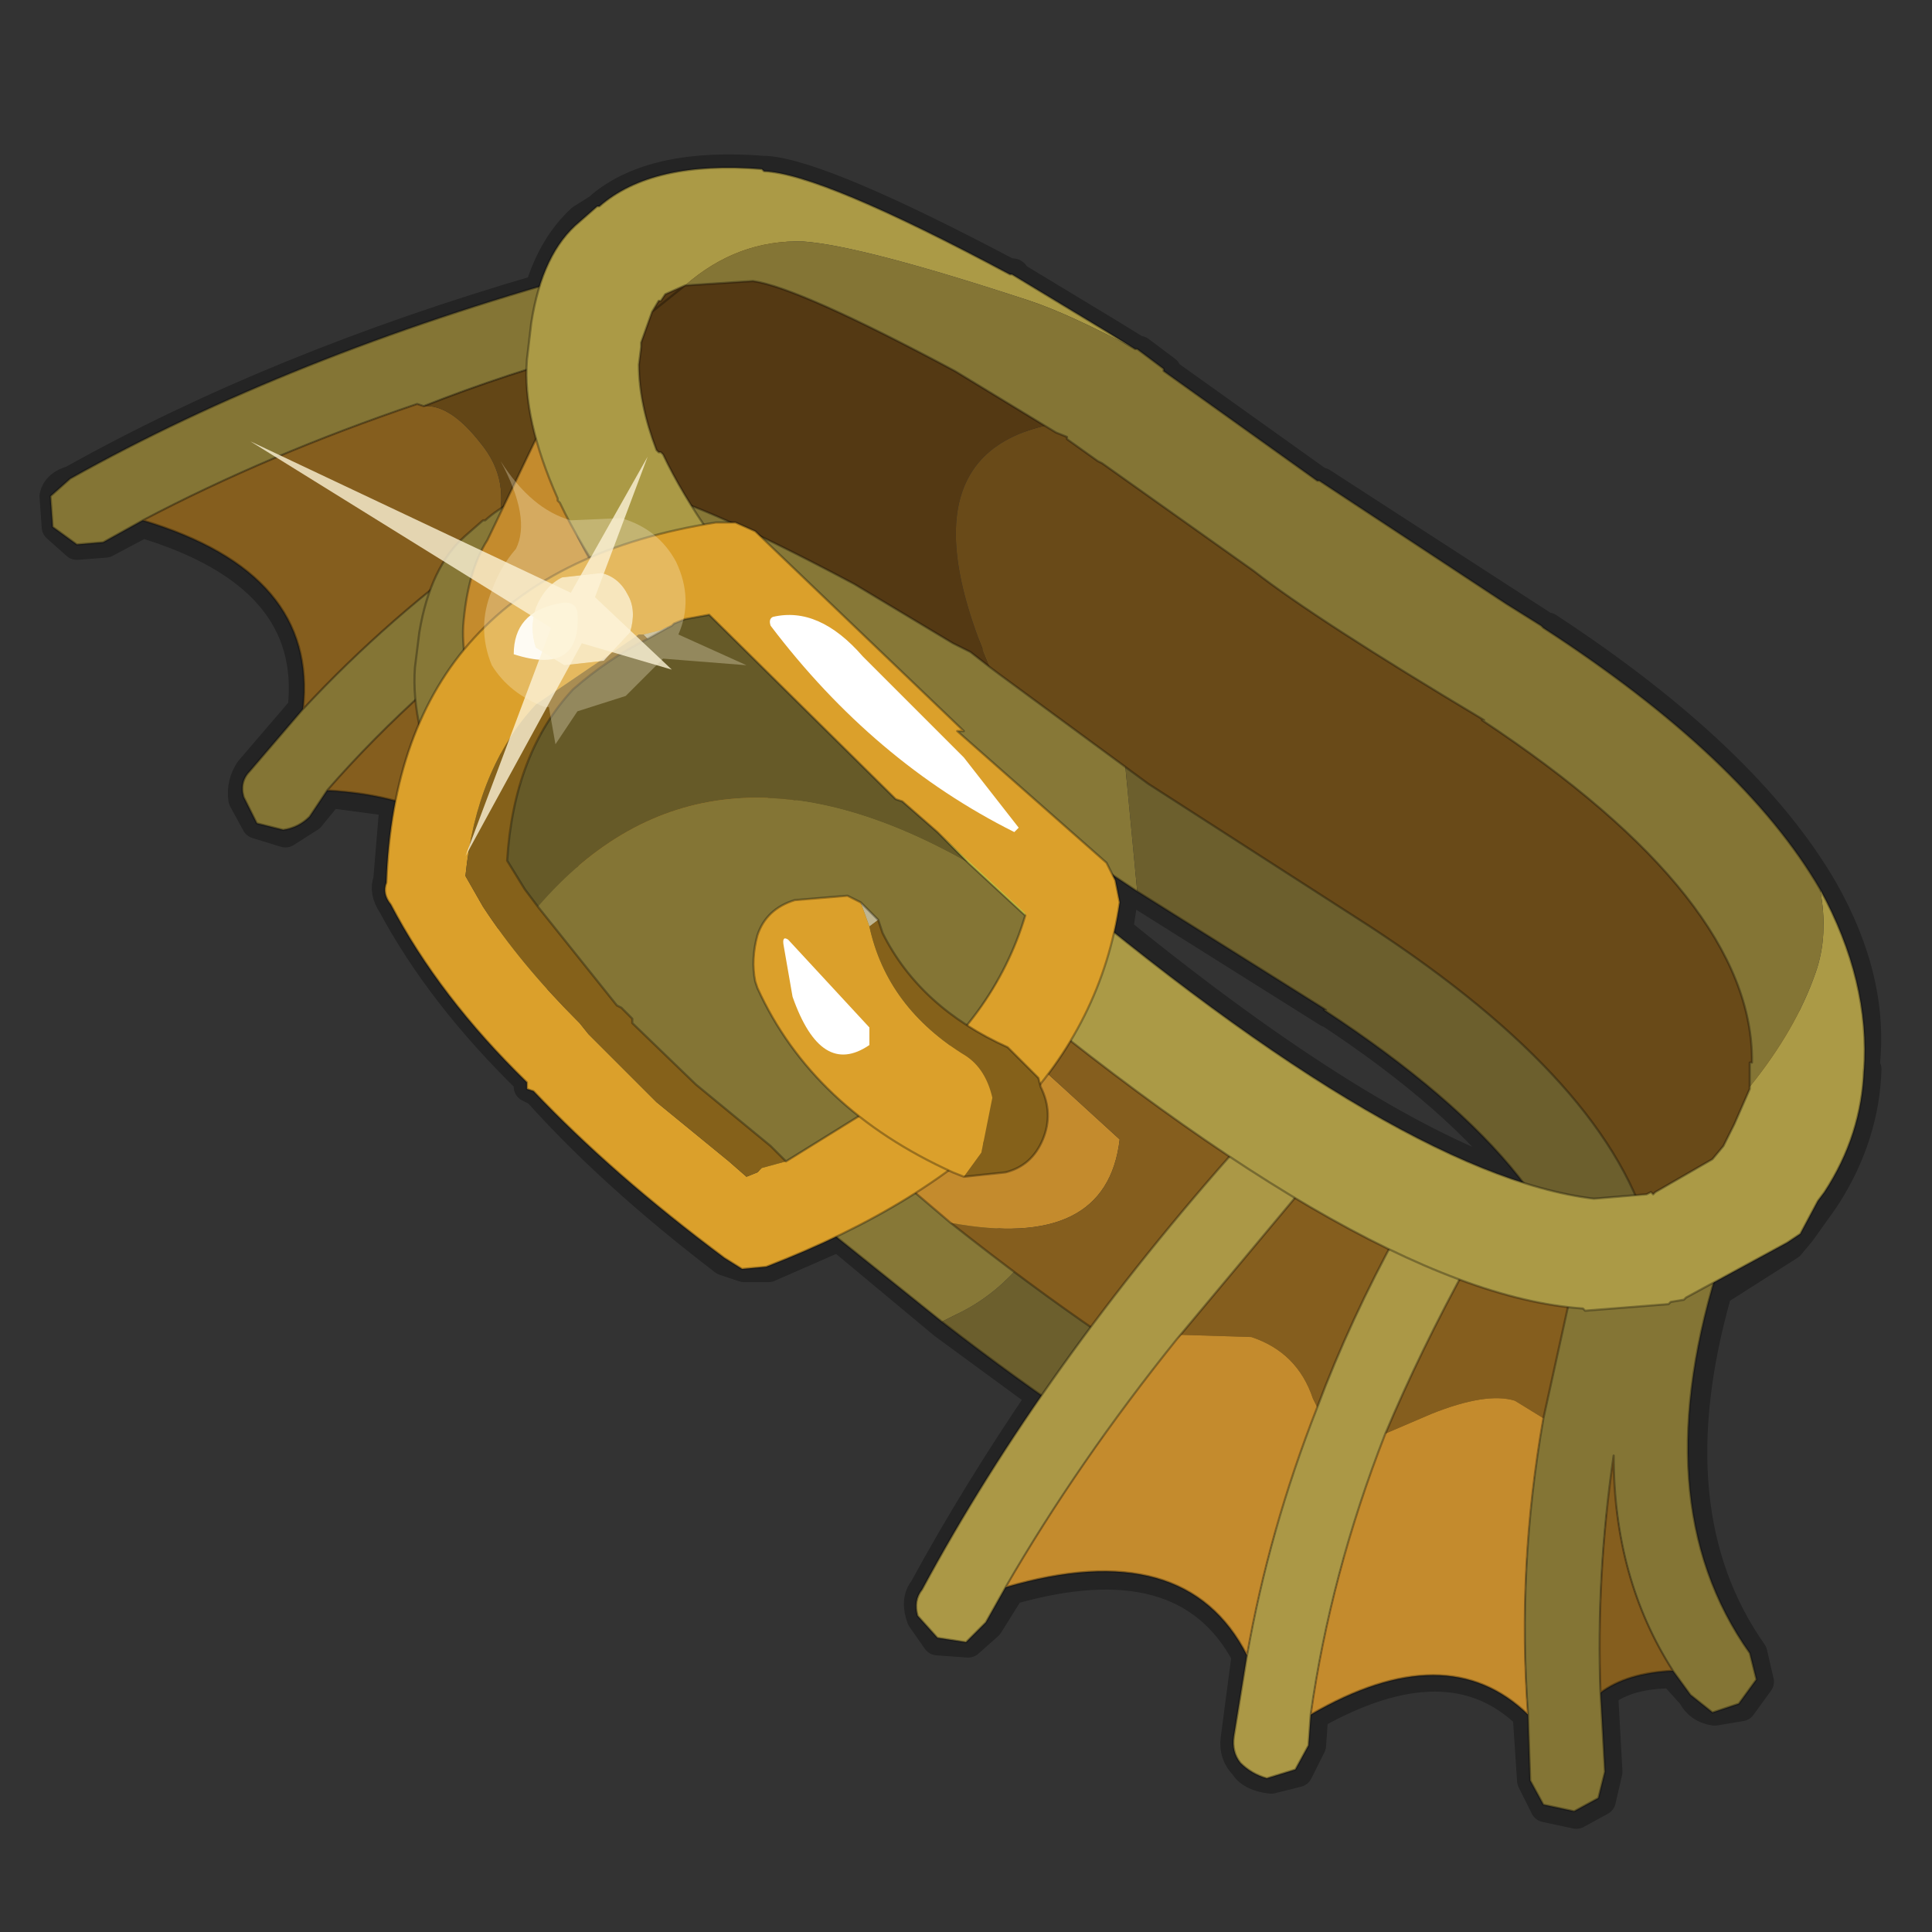 <?xml version="1.0" encoding="UTF-8" standalone="no"?>
<svg xmlns:xlink="http://www.w3.org/1999/xlink" height="440.0px" width="440.0px" xmlns="http://www.w3.org/2000/svg">
  <rect width="100%" height="100%" fill="#333333" stroke="none"/>
  <g transform="matrix(10.0, 0.0, 0.0, 10.0, 0.0, 0.0)">
    <use height="44.0" transform="matrix(1.0, 0.0, 0.0, 1.0, 0.0, 0.0)" width="44.0" xlink:href="#shape0"/>
  </g>
  <defs>
    <g id="shape0" transform="matrix(1.0, 0.0, 0.0, 1.0, 0.0, 0.0)">
      <path d="M44.0 44.0 L0.0 44.0 0.0 0.0 44.0 0.0 44.0 44.0" fill="#43adca" fill-opacity="0.0" fill-rule="evenodd" stroke="none"/>
      <path d="M15.0 12.2 L16.1 11.95 15.8 11.55 15.1 10.4 15.05 10.4 15.05 10.35 15.05 10.25 Q14.6 9.2 14.6 8.4 L14.65 7.9 14.7 7.8 Q14.75 7.4 14.95 7.15 L15.05 6.9 15.1 6.9 15.2 6.75 15.65 6.5 17.2 6.4 17.2 6.45 Q18.25 6.6 21.85 8.5 L21.8 8.5 23.9 9.75 24.1 9.8 24.35 9.95 24.4 9.95 25.05 10.55 25.15 10.6 28.55 13.05 33.85 16.4 33.8 16.4 Q40.05 20.55 39.95 24.25 L39.95 24.3 39.9 24.8 39.85 24.85 39.55 25.6 39.25 26.1 39.05 26.45 37.75 27.15 37.65 27.15 37.5 27.2 37.3 27.25 36.3 27.3 34.7 26.95 Q31.05 25.75 25.45 21.2 L24.45 23.7 28.05 26.35 29.55 27.3 31.7 28.5 33.25 29.2 35.75 29.85 36.1 29.85 36.15 29.85 38.05 29.7 38.1 29.7 38.4 29.65 38.45 29.6 39.1 29.4 40.75 28.35 41.0 28.05 41.5 27.35 41.6 27.2 Q42.45 25.85 42.5 24.35 L42.45 24.35 Q42.7 22.35 41.5 20.25 39.75 17.25 35.25 14.3 L35.2 14.3 34.35 13.75 30.1 11.0 30.05 11.0 26.55 8.5 26.55 8.45 25.95 8.0 25.9 8.0 25.25 7.6 23.1 6.3 Q23.1 6.2 23.0 6.25 18.75 4.0 17.45 3.9 L17.4 3.9 Q14.9 3.7 13.7 4.7 L13.65 4.75 13.25 5.0 Q12.6 5.6 12.3 6.6 L12.1 7.35 12.05 8.25 12.05 8.45 Q12.0 9.2 12.3 10.05 L12.75 11.35 12.75 11.4 12.8 11.5 12.95 11.8 M37.3 27.25 Q35.95 24.2 31.25 21.1 L26.2 17.85 25.75 17.5 22.85 15.4 22.6 15.2 22.15 14.9 21.75 14.7 19.5 13.35 17.45 12.3 22.0 16.65 21.85 16.65 25.25 19.6 25.45 20.0 25.95 20.35 30.25 23.05 30.2 23.0 Q33.25 25.0 34.7 26.95 M36.8 33.2 L36.6 34.6 Q36.4 36.6 36.5 38.55 37.05 38.1 38.1 38.1 37.1 36.45 36.85 34.4 L36.8 33.2 M28.05 26.35 L24.9 30.25 23.75 31.8 Q22.25 34.0 21.05 36.2 20.85 36.45 21.0 36.85 L21.35 37.35 22.05 37.4 22.5 37.0 23.0 36.2 Q23.95 34.45 25.2 32.8 L26.35 31.2 26.85 30.5 29.55 27.3 M31.7 28.5 Q30.7 30.3 30.05 32.1 L29.7 33.0 29.1 34.9 28.4 37.7 28.15 39.6 Q28.1 39.95 28.35 40.2 28.5 40.45 28.95 40.5 L29.55 40.35 29.85 39.75 29.9 39.05 Q30.15 37.3 30.7 35.45 30.9 34.55 31.25 33.6 L31.6 32.65 33.25 29.2 M35.75 29.85 L35.2 32.3 35.0 33.7 34.85 35.55 Q34.7 37.35 34.8 39.05 L34.9 40.55 35.2 41.15 35.9 41.3 36.45 41.0 36.6 40.35 36.5 38.55 M29.9 39.05 Q33.0 37.3 34.8 39.05 M38.1 38.1 L38.55 38.6 Q38.7 38.9 39.05 38.95 L39.65 38.85 40.05 38.3 39.9 37.65 Q37.65 34.45 39.1 29.4 M16.1 11.95 L16.35 11.9 16.45 11.85 15.8 11.55 M16.45 11.85 L16.8 11.85 17.25 12.1 17.45 12.3 M14.95 7.15 L15.65 6.5 M10.2 12.8 L9.85 13.45 9.6 14.4 9.5 15.2 9.5 16.0 9.6 16.5 Q10.0 15.5 10.65 14.75 L10.65 14.25 Q10.65 13.65 10.8 13.2 M12.3 6.6 Q6.3 8.35 1.65 10.95 1.3 11.05 1.25 11.3 L1.3 12.0 1.75 12.4 2.4 12.35 3.25 11.9 Q4.75 11.1 6.55 10.4 L9.55 9.25 9.7 9.25 12.05 8.45 M11.05 12.55 L11.2 12.25 11.55 11.55 11.5 11.6 11.1 11.9 11.05 11.9 10.65 12.2 M11.55 11.55 L12.3 10.05 M12.6 16.3 L12.4 16.75 11.9 17.95 11.6 19.55 12.05 20.3 12.35 20.65 14.05 22.9 14.15 22.95 14.4 23.15 14.45 23.2 15.95 24.7 17.6 26.1 17.95 26.4 19.2 25.75 19.7 25.5 Q18.1 24.3 17.35 22.55 L17.3 22.35 Q17.1 21.85 17.35 21.35 17.5 20.7 18.15 20.45 18.75 20.25 19.35 20.45 L19.65 20.6 20.0 20.95 20.15 21.25 Q20.8 22.5 22.1 23.3 L22.3 23.05 22.75 22.35 23.4 20.8 21.4 18.95 20.6 18.25 20.5 18.2 16.25 14.0 15.65 14.1 M9.85 13.45 L6.9 16.15 5.7 17.55 Q5.5 17.85 5.55 18.2 L5.85 18.75 6.5 18.95 7.05 18.6 7.5 18.05 9.5 16.0 M7.5 18.05 L9.0 18.25 9.6 16.5 M23.75 31.8 L21.5 30.15 19.1 28.15 17.5 28.85 16.95 28.85 16.5 28.7 Q13.95 26.75 12.25 24.85 L12.05 24.75 12.05 24.6 Q10.05 22.65 8.95 20.6 8.75 20.3 8.85 20.05 L9.0 18.25 M10.65 14.75 L11.15 14.3 M25.45 20.0 L25.45 20.05 25.55 20.55 25.45 21.2 M22.1 23.3 L23.05 23.85 23.7 24.55 23.75 24.7 23.9 24.45 24.45 23.7 M23.75 24.7 L23.75 24.75 23.8 25.95 22.95 26.75 Q22.45 26.95 22.05 26.75 L21.7 26.7 20.95 27.2 21.7 27.85 23.2 29.0 24.9 30.25 M20.95 27.2 L19.1 28.15 M3.25 11.9 Q7.25 13.1 6.9 16.15 M21.7 26.7 L19.7 25.5 M23.0 36.2 Q27.0 35.05 28.4 37.7" fill="none" stroke="#000000" stroke-linecap="round" stroke-linejoin="round" stroke-opacity="0.302" stroke-width="0.7"/>
      <path d="M39.85 27.55 L38.95 28.2 39.7 27.5 39.85 27.55" fill="#ac9c46" fill-rule="evenodd" stroke="none"/>
      <path d="M39.85 27.55 L40.35 26.85" fill="none" stroke="#000000" stroke-linecap="round" stroke-linejoin="round" stroke-opacity="0.302" stroke-width="0.05"/>
      <path d="M13.8 7.85 L13.6 7.95 Q11.55 8.5 9.65 9.25 L9.5 9.2 Q6.1 10.35 3.25 11.85 L2.35 12.35 1.75 12.4 1.2 12.0 1.15 11.3 1.6 10.9 Q6.6 8.1 13.25 6.25 13.5 6.15 13.8 6.4 L14.2 6.9 14.15 7.5 13.8 7.85 M11.45 12.2 Q13.15 10.95 15.1 9.9 L15.2 9.9 15.85 9.8 16.3 10.25 Q16.5 10.55 16.35 10.9 L16.1 11.35 15.95 11.35 12.35 13.6 Q9.55 15.6 7.45 18.0 L7.05 18.6 Q6.8 18.85 6.45 18.9 L5.85 18.75 5.55 18.15 Q5.45 17.8 5.7 17.55 L6.9 16.15 Q8.85 14.05 11.3 12.3 11.35 12.2 11.45 12.2 M15.55 15.3 L17.7 13.1 17.9 13.0 Q18.1 12.75 18.45 12.75 18.85 12.75 19.1 13.05 L19.3 13.65 19.85 13.1 Q20.15 12.8 20.5 12.9 20.8 12.85 21.1 13.2 L21.2 13.8 Q21.25 14.1 20.9 14.4 16.45 18.1 16.55 22.25 L16.35 22.85 Q16.15 23.15 15.75 23.15 L15.15 22.9 Q14.9 22.7 14.9 22.35 L14.9 21.75 Q14.9 19.15 16.4 16.85 14.55 18.95 13.2 21.2 L12.35 22.75 11.9 23.15 11.25 23.1 10.8 22.65 Q10.65 22.3 10.85 22.05 L11.55 20.75 Q13.2 17.85 15.55 15.3" fill="#847535" fill-rule="evenodd" stroke="none"/>
      <path d="M3.25 11.85 Q6.1 10.35 9.5 9.2 L9.65 9.25 Q10.25 9.2 10.95 10.1 11.65 10.95 11.3 12.05 L11.45 12.2 Q11.35 12.2 11.3 12.3 8.85 14.05 6.9 16.15 7.25 13.05 3.25 11.85 M12.35 13.6 L13.45 13.75 Q14.8 14.05 15.2 14.55 L15.55 15.3 Q13.2 17.85 11.55 20.75 11.0 18.2 7.45 18.0 9.55 15.6 12.35 13.6 M13.2 21.2 Q14.55 18.95 16.4 16.85 14.9 19.15 14.9 21.75 14.0 21.15 13.2 21.2" fill="#855e1e" fill-rule="evenodd" stroke="none"/>
      <path d="M9.65 9.25 Q11.55 8.5 13.6 7.95 L13.8 7.85 15.1 9.9 Q13.15 10.95 11.45 12.2 L11.3 12.05 Q11.65 10.95 10.95 10.1 10.25 9.2 9.65 9.25 M15.55 15.3 L15.2 14.55 Q14.8 14.05 13.45 13.75 L12.35 13.6 15.95 11.35 16.1 11.35 17.7 13.1 15.55 15.3" fill="#634616" fill-rule="evenodd" stroke="none"/>
      <path d="M9.65 9.25 Q11.55 8.5 13.6 7.95 L13.8 7.85 14.15 7.5 14.2 6.9 13.8 6.4 Q13.5 6.15 13.25 6.25 6.6 8.1 1.6 10.9 L1.15 11.3 1.2 12.0 1.75 12.4 2.35 12.35 3.25 11.85 Q6.1 10.35 9.5 9.2 L9.65 9.25 M11.45 12.2 Q13.15 10.95 15.1 9.9 L13.8 7.85 M16.1 11.35 L16.35 10.9 Q16.5 10.55 16.3 10.25 L15.85 9.8 15.2 9.9 15.1 9.9 M15.55 15.3 L17.7 13.1 16.1 11.35 15.95 11.35 12.35 13.6 Q9.55 15.6 7.45 18.0 11.0 18.2 11.55 20.75 13.2 17.85 15.55 15.3 M11.45 12.2 Q11.35 12.2 11.3 12.3 8.85 14.05 6.9 16.15 L5.7 17.55 Q5.45 17.8 5.55 18.15 L5.85 18.75 6.45 18.9 Q6.8 18.85 7.05 18.6 L7.45 18.0 M14.9 21.75 L14.9 22.35 Q14.9 22.7 15.15 22.9 L15.75 23.15 Q16.15 23.15 16.35 22.85 L16.55 22.25 Q16.45 18.1 20.9 14.4 21.25 14.1 21.2 13.8 L21.1 13.2 Q20.8 12.85 20.5 12.9 20.15 12.8 19.85 13.1 L19.3 13.65 19.1 13.05 Q18.85 12.75 18.45 12.75 18.1 12.75 17.9 13.0 L17.7 13.1 M11.55 20.75 L10.85 22.05 Q10.65 22.3 10.8 22.65 L11.25 23.1 11.9 23.15 12.35 22.75 13.2 21.2 Q14.55 18.95 16.4 16.85 14.9 19.15 14.9 21.75 14.0 21.15 13.2 21.2 M3.25 11.85 Q7.25 13.05 6.9 16.15" fill="none" stroke="#000000" stroke-linecap="round" stroke-linejoin="round" stroke-opacity="0.302" stroke-width="0.05"/>
      <path d="M38.4 30.6 L38.4 30.55 38.45 30.65 38.4 30.6" fill="#ab9a46" fill-rule="evenodd" stroke="none"/>
      <path d="M25.9 20.3 L25.15 19.8 21.95 17.4 21.85 17.4 21.2 16.9 21.15 16.85 20.9 16.75 18.75 15.45 Q15.35 13.65 14.3 13.55 L14.4 13.5 Q13.15 13.4 12.5 13.8 L12.35 13.95 12.3 13.95 Q12.0 14.2 12.0 14.85 L11.95 14.85 11.85 15.35 Q11.8 16.15 12.3 17.15 L12.35 17.2 12.35 17.25 Q14.0 20.6 20.0 25.75 L23.45 28.55 Q22.8 29.4 21.95 29.85 L21.45 30.1 18.4 27.65 Q11.9 22.0 10.2 18.3 L10.2 18.2 10.15 18.2 Q9.35 16.55 9.45 15.2 L9.55 14.4 Q9.8 12.9 10.6 12.2 L11.0 11.85 11.05 11.85 Q12.15 10.85 14.5 11.1 L14.55 11.1 Q15.85 11.15 19.9 13.35 L19.95 13.35 22.0 14.6 Q22.4 14.75 22.7 15.0 L23.25 15.4 23.3 15.4 25.6 17.15 25.9 20.3" fill="#877837" fill-rule="evenodd" stroke="none"/>
      <path d="M25.9 20.3 L25.6 17.15 26.6 17.85 26.65 17.9 31.45 20.95 31.5 20.95 Q38.85 25.85 38.4 30.6 L38.45 30.65 Q38.4 32.05 37.55 33.25 L37.45 33.4 37.0 34.1 36.8 34.35 Q35.7 35.15 34.6 35.55 L34.55 35.6 34.25 35.65 34.15 35.65 32.35 35.8 32.3 35.8 Q28.35 35.45 21.45 30.1 L21.95 29.85 Q22.8 29.4 23.45 28.55 29.15 32.9 32.6 33.35 L33.65 33.25 33.85 33.25 33.9 33.2 35.2 32.55 35.35 32.2 35.7 31.75 36.0 30.45 36.0 30.4 Q36.1 26.9 30.15 23.0 L30.2 23.0 25.9 20.3" fill="#6c5f2d" fill-rule="evenodd" stroke="none"/>
      <path d="M23.45 28.55 L20.0 25.75 Q14.0 20.6 12.35 17.25 L12.35 17.2 12.3 17.15 Q11.8 16.15 11.85 15.35 L11.95 14.85 12.0 14.85 Q12.0 14.2 12.3 13.95 L12.35 13.95 12.5 13.8 Q13.15 13.4 14.4 13.5 L14.3 13.55 Q15.35 13.65 18.75 15.45 L20.9 16.75 21.15 16.85 21.2 16.9 21.85 17.4 21.95 17.4 25.15 19.8 25.9 20.3 M25.6 17.15 L23.3 15.4 23.25 15.4 22.7 15.0 Q22.4 14.75 22.0 14.6 L19.95 13.35 19.9 13.35 Q15.85 11.15 14.55 11.1 L14.5 11.1 Q12.15 10.85 11.05 11.85 L11.0 11.85 10.6 12.2 Q9.8 12.9 9.55 14.4 L9.45 15.2 Q9.35 16.55 10.15 18.2 L10.2 18.2 10.2 18.3 Q11.9 22.0 18.4 27.65 L21.45 30.1 M23.45 28.55 Q29.15 32.9 32.6 33.35 L33.65 33.25 33.85 33.25 33.9 33.2 35.2 32.55 35.35 32.2 35.7 31.75 36.0 30.45 36.0 30.4 Q36.1 26.9 30.15 23.0 L30.2 23.0 25.9 20.3 M38.4 30.6 Q38.85 25.85 31.5 20.95 L31.45 20.95 26.65 17.9 26.6 17.85 25.6 17.15 M38.45 30.65 L38.4 30.55 38.4 30.6 M38.45 30.65 Q38.4 32.05 37.55 33.25 L37.45 33.4 37.0 34.1 36.8 34.35 Q35.7 35.15 34.6 35.55 L34.55 35.6 34.25 35.65 34.15 35.65 32.35 35.8 32.3 35.8 Q28.35 35.45 21.45 30.1" fill="none" stroke="#000000" stroke-linecap="round" stroke-linejoin="round" stroke-opacity="0.302" stroke-width="0.05"/>
      <path d="M25.55 9.55 L25.7 9.65 29.2 12.2 Q30.65 13.25 34.4 15.5 41.4 20.15 41.1 24.45 41.05 25.65 40.45 26.65 L40.35 26.7 40.35 26.75 39.75 27.45 38.4 28.4 37.9 28.55 37.7 28.6 37.6 28.25 Q36.7 24.7 31.2 21.1 L26.15 17.85 22.75 15.35 22.55 15.2 Q20.05 9.4 25.55 9.55" fill="#694a18" fill-rule="evenodd" stroke="none"/>
      <path d="M21.65 27.85 L19.3 25.85 Q10.35 18.1 10.55 14.25 10.65 13.0 11.1 12.3 L12.35 9.7 12.4 9.8 Q12.5 10.8 13.1 12.1 L13.15 12.25 Q15.2 16.4 22.6 23.3 L25.5 25.95 Q25.2 28.5 21.65 27.85" fill="#c48b2d" fill-rule="evenodd" stroke="none"/>
      <path d="M38.4 28.4 L39.9 27.5 37.35 31.45 36.8 32.25 36.45 32.65 Q35.0 34.1 32.9 33.95 28.85 33.55 21.65 27.85 25.2 28.5 25.5 25.95 L22.6 23.3 Q15.2 16.4 13.15 12.25 L13.1 12.1 Q12.5 10.8 12.4 9.8 L12.35 9.7 13.3 7.8 13.15 8.5 Q13.15 9.55 13.75 11.0 L13.85 11.1 Q15.6 14.8 22.15 20.45 L25.15 22.95 Q32.1 28.4 36.05 28.7 L37.7 28.6 37.9 28.55 38.4 28.4" fill="#855e1e" fill-rule="evenodd" stroke="none"/>
      <path d="M13.3 7.8 Q13.35 7.25 13.55 6.85 L13.7 6.6 14.05 6.1 14.3 5.9 Q15.25 5.2 17.15 5.3 18.35 5.45 22.3 7.55 L24.65 8.9 25.0 9.15 25.55 9.55 Q20.05 9.4 22.55 15.2 L22.1 14.85 21.7 14.65 19.45 13.3 Q15.6 11.25 14.45 11.15 L14.1 11.1 13.85 11.1 13.75 11.0 Q13.15 9.55 13.15 8.5 L13.3 7.8" fill="#543913" fill-rule="evenodd" stroke="none"/>
      <path d="M25.55 9.55 L25.7 9.65 29.2 12.2 Q30.65 13.25 34.4 15.5 41.4 20.15 41.1 24.45 41.05 25.65 40.45 26.65 L40.35 26.7 40.35 26.75 39.75 27.45 M38.4 28.4 L39.9 27.5 37.35 31.45 36.8 32.25 36.45 32.65 Q35.0 34.1 32.9 33.95 28.85 33.55 21.65 27.85 L19.3 25.85 Q10.35 18.1 10.55 14.25 10.65 13.0 11.1 12.3 L12.35 9.7 13.3 7.8 Q13.35 7.25 13.55 6.85 L13.7 6.6 14.05 6.1 14.3 5.9 Q15.25 5.2 17.15 5.3 18.35 5.45 22.3 7.55 L24.65 8.9 25.0 9.15 25.55 9.55 M22.55 15.2 L22.75 15.35 26.15 17.85 31.2 21.1 Q36.7 24.7 37.6 28.25 L37.7 28.6 37.9 28.55 38.4 28.4 M13.3 7.8 L13.15 8.5 Q13.15 9.55 13.75 11.0 L13.85 11.1 14.1 11.1 14.45 11.15 Q15.6 11.25 19.45 13.3 L21.7 14.65 22.1 14.85 22.55 15.2 M13.85 11.1 Q15.6 14.8 22.15 20.45 L25.15 22.95 Q32.1 28.4 36.05 28.7 L37.7 28.6" fill="none" stroke="#000000" stroke-linecap="round" stroke-linejoin="round" stroke-opacity="0.302" stroke-width="0.05"/>
      <path d="M35.15 32.3 Q34.55 35.7 34.8 39.05 32.95 37.25 29.85 39.05 30.3 35.85 31.55 32.65 L32.6 32.2 Q33.85 31.7 34.5 31.9 L35.15 32.3 M30.0 32.05 Q28.9 34.85 28.4 37.7 27.0 34.95 22.9 36.15 24.55 33.3 26.8 30.5 L26.9 30.4 28.5 30.45 Q29.55 30.8 29.9 31.85 L30.0 32.05" fill="#c48b2d" fill-rule="evenodd" stroke="none"/>
      <path d="M35.8 29.35 L35.9 29.15 36.3 28.6 36.9 28.55 37.35 28.9 37.6 28.1 38.0 27.6 38.7 27.55 39.15 27.95 Q39.35 28.25 39.2 28.65 37.4 34.2 39.85 37.65 L40.0 38.25 39.6 38.8 39.0 39.0 38.5 38.6 38.1 38.05 Q36.75 35.95 36.75 33.15 36.35 35.9 36.45 38.55 L36.55 40.35 36.4 40.95 35.85 41.25 35.15 41.1 34.85 40.55 34.8 39.05 Q34.55 35.7 35.15 32.3 L35.8 29.35" fill="#847535" fill-rule="evenodd" stroke="none"/>
      <path d="M35.8 29.35 L35.15 32.3 34.5 31.9 Q33.85 31.7 32.6 32.2 L31.55 32.65 Q32.35 30.75 33.45 28.75 L33.5 28.65 35.8 29.35 M36.45 38.55 Q36.35 35.9 36.75 33.15 36.75 35.95 38.1 38.05 37.05 38.1 36.45 38.55 M31.85 28.05 Q30.75 30.05 30.0 32.05 L29.9 31.85 Q29.55 30.8 28.5 30.45 L26.9 30.4 26.8 30.5 29.6 27.15 29.65 27.0 31.85 28.05" fill="#855e1e" fill-rule="evenodd" stroke="none"/>
      <path d="M31.85 28.05 L31.95 28.0 Q32.1 27.65 32.45 27.55 L33.1 27.65 33.5 28.15 33.5 28.65 33.45 28.75 Q32.35 30.75 31.55 32.65 30.3 35.85 29.85 39.05 L29.8 39.75 29.5 40.3 28.85 40.5 Q28.5 40.4 28.25 40.15 28.05 39.9 28.1 39.55 L28.4 37.7 Q28.9 34.85 30.0 32.05 30.75 30.05 31.85 28.05 M22.9 36.15 L22.45 36.95 22.0 37.4 21.35 37.3 20.9 36.8 Q20.8 36.45 21.0 36.2 23.75 31.1 28.3 26.0 28.5 25.75 28.9 25.75 L29.5 25.95 29.8 26.55 29.65 27.0 29.6 27.15 26.8 30.5 Q24.55 33.3 22.9 36.15" fill="#ab9846" fill-rule="evenodd" stroke="none"/>
      <path d="M38.1 38.05 L38.5 38.6 39.0 39.0 39.6 38.8 40.0 38.25 39.85 37.65 Q37.4 34.2 39.2 28.65 39.35 28.25 39.15 27.95 L38.7 27.55 38.0 27.6 37.6 28.1 37.35 28.9 36.9 28.55 36.3 28.6 35.9 29.15 35.8 29.35 35.15 32.3 Q34.55 35.7 34.8 39.05 L34.85 40.55 35.15 41.1 35.85 41.25 36.4 40.95 36.55 40.35 36.45 38.55 Q36.35 35.9 36.75 33.15 36.75 35.95 38.1 38.05 37.05 38.1 36.45 38.55 M33.5 28.65 L33.5 28.15 33.1 27.65 32.45 27.55 Q32.1 27.65 31.95 28.0 L31.85 28.05 Q30.75 30.05 30.0 32.05 28.9 34.85 28.4 37.7 L28.1 39.55 Q28.05 39.9 28.25 40.15 28.5 40.4 28.85 40.5 L29.5 40.3 29.8 39.75 29.85 39.05 Q30.3 35.85 31.55 32.65 32.35 30.75 33.45 28.75 L33.5 28.65 35.8 29.35 M29.65 27.0 L29.8 26.55 29.5 25.95 28.9 25.75 Q28.5 25.75 28.3 26.0 23.75 31.1 21.0 36.2 20.8 36.45 20.9 36.8 L21.35 37.3 22.0 37.4 22.45 36.95 22.9 36.15 Q24.55 33.3 26.8 30.5 L29.6 27.15 29.65 27.0 31.85 28.05 M29.85 39.05 Q32.95 37.25 34.8 39.05 M22.9 36.15 Q27.0 34.95 28.4 37.7" fill="none" stroke="#000000" stroke-linecap="round" stroke-linejoin="round" stroke-opacity="0.302" stroke-width="0.05"/>
      <path d="M41.45 20.25 Q42.6 22.35 42.45 24.4 L42.45 24.35 Q42.4 25.85 41.55 27.15 L41.4 27.35 41.0 28.1 40.7 28.3 38.4 29.55 38.35 29.6 38.05 29.65 38.0 29.7 36.1 29.85 36.05 29.8 Q30.95 29.45 21.4 21.25 14.6 15.35 12.75 11.45 L12.7 11.4 12.7 11.35 Q11.9 9.55 12.0 8.2 L12.1 7.35 Q12.35 5.75 13.2 5.05 L13.6 4.7 13.65 4.7 Q14.85 3.65 17.35 3.85 L17.4 3.9 Q18.7 3.95 23.0 6.25 L23.05 6.25 25.2 7.55 25.85 7.95 Q24.35 7.15 23.45 6.85 19.65 5.6 18.3 5.5 16.8 5.45 15.6 6.5 L15.15 6.7 15.05 6.85 15.0 6.85 14.85 7.1 14.6 7.8 14.6 7.9 14.55 8.3 Q14.55 9.2 14.95 10.25 L15.0 10.3 15.05 10.3 15.1 10.35 Q16.75 13.85 23.05 19.3 31.7 26.75 36.3 27.3 L37.5 27.2 37.6 27.15 37.65 27.2 37.7 27.15 39.0 26.4 39.25 26.1 39.5 25.6 39.85 24.8 39.85 24.75 Q40.9 23.45 41.35 22.15 41.65 21.3 41.45 20.25 M39.85 24.8 L39.85 24.75 39.85 24.8" fill="#ab9a46" fill-rule="evenodd" stroke="none"/>
      <path d="M41.45 20.25 Q41.65 21.3 41.35 22.15 40.9 23.45 39.85 24.75 L39.85 24.2 39.9 24.2 Q39.95 20.5 33.75 16.4 L33.8 16.4 Q29.95 14.1 28.55 13.0 L25.1 10.55 25.0 10.5 24.3 10.0 24.3 9.95 24.05 9.85 21.75 8.45 Q18.2 6.55 17.15 6.4 L15.6 6.5 Q16.8 5.45 18.3 5.5 19.65 5.6 23.45 6.85 24.35 7.15 25.85 7.95 L25.9 7.95 26.5 8.4 26.5 8.45 30.0 10.95 30.05 10.95 34.3 13.75 35.1 14.25 35.15 14.3 Q39.7 17.25 41.45 20.25" fill="#847535" fill-rule="evenodd" stroke="none"/>
      <path d="M25.85 7.95 L25.2 7.55 23.05 6.25 23.0 6.25 Q18.7 3.95 17.4 3.9 L17.35 3.85 Q14.85 3.65 13.65 4.7 L13.6 4.7 13.2 5.05 Q12.35 5.75 12.1 7.35 L12.0 8.2 Q11.9 9.55 12.7 11.35 L12.7 11.4 12.75 11.45 Q14.6 15.35 21.4 21.25 30.95 29.45 36.05 29.8 L36.1 29.85 38.0 29.7 38.05 29.65 38.35 29.6 38.4 29.55 40.7 28.3 41.0 28.1 41.4 27.35 41.55 27.15 Q42.4 25.85 42.45 24.35 L42.45 24.4 Q42.6 22.35 41.45 20.25 M39.85 24.75 L39.85 24.8 39.5 25.6 39.25 26.1 39.0 26.4 37.7 27.15 37.65 27.2 37.6 27.15 37.5 27.2 36.3 27.3 Q31.7 26.75 23.05 19.3 16.75 13.85 15.1 10.35 L15.05 10.3 15.0 10.3 14.95 10.25 Q14.55 9.2 14.55 8.3 L14.6 7.9 14.6 7.8 14.85 7.1 15.0 6.85 15.05 6.85 15.15 6.7 15.6 6.5 17.15 6.4 Q18.2 6.55 21.75 8.45 L24.05 9.85 24.3 9.95 24.3 10.0 25.0 10.5 25.1 10.55 28.55 13.0 Q29.95 14.1 33.8 16.4 L33.75 16.4 Q39.95 20.5 39.9 24.2 L39.85 24.2 39.85 24.75 39.85 24.8 M25.85 7.95 L25.9 7.95 26.5 8.4 26.5 8.45 30.0 10.95 30.05 10.95 34.3 13.75 35.1 14.25 35.15 14.3 Q39.7 17.25 41.45 20.25 M14.85 7.1 L15.6 6.5" fill="none" stroke="#000000" stroke-linecap="round" stroke-linejoin="round" stroke-opacity="0.302" stroke-width="0.05"/>
      <path d="M16.55 21.85 L16.15 21.6 Q15.05 20.75 15.45 19.55 16.95 18.65 17.65 18.65 18.8 18.7 17.45 21.6 17.2 22.15 16.55 21.85" fill="#847535" fill-rule="evenodd" stroke="none"/>
      <path d="M16.55 21.85 L16.15 21.6 Q15.05 20.75 15.45 19.55 16.95 18.65 17.65 18.65" fill="none" stroke="#010101" stroke-linecap="round" stroke-linejoin="round" stroke-opacity="0.0" stroke-width="0.05"/>
      <path d="M17.65 18.65 Q18.8 18.7 17.45 21.6 17.2 22.15 16.55 21.85 Z" fill="none" stroke="#000000" stroke-linecap="round" stroke-linejoin="round" stroke-opacity="0.302" stroke-width="0.05"/>
      <path d="M18.9 23.1 Q19.1 21.5 20.6 22.45 22.45 24.4 22.65 25.15 L20.2 25.25 Q18.7 24.75 18.85 23.15 L18.9 23.1 22.65 25.15 18.9 23.1" fill="#847535" fill-rule="evenodd" stroke="none"/>
      <path d="M18.9 23.1 Q19.1 21.5 20.6 22.45 22.45 24.4 22.65 25.15 M18.9 23.1 L22.65 25.15" fill="none" stroke="#010101" stroke-linecap="round" stroke-linejoin="round" stroke-opacity="0.0" stroke-width="0.05"/>
      <path d="M22.65 25.15 L20.2 25.25 Q18.7 24.75 18.85 23.15 L18.9 23.1 Z" fill="none" stroke="#000000" stroke-linecap="round" stroke-linejoin="round" stroke-opacity="0.302" stroke-width="0.05"/>
      <path d="M12.2 16.35 L12.25 15.35 12.6 15.15 12.9 15.05 13.25 15.05 Q15.1 15.85 14.5 17.1 L14.25 17.5 14.1 17.7 Q12.45 17.45 12.2 16.35" fill="#847535" fill-rule="evenodd" stroke="none"/>
      <path d="M14.5 17.1 L14.25 17.5 14.1 17.7 Q12.45 17.45 12.2 16.35" fill="none" stroke="#000000" stroke-linecap="round" stroke-linejoin="round" stroke-opacity="0.302" stroke-width="0.05"/>
      <path d="M12.2 16.35 L12.25 15.35 12.6 15.15 12.9 15.05 13.25 15.05 Q15.1 15.85 14.5 17.1 Z" fill="none" stroke="#010101" stroke-linecap="round" stroke-linejoin="round" stroke-opacity="0.0" stroke-width="0.05"/>
      <path d="M23.35 20.85 L22.05 19.65 21.35 18.95 23.35 20.8 23.35 20.85" fill="#dada49" fill-rule="evenodd" stroke="none"/>
      <path d="M15.3 14.25 L15.2 14.3 14.75 14.55 14.65 14.45 15.05 14.35 15.15 14.3 15.3 14.25" fill="#bab08b" fill-rule="evenodd" stroke="none"/>
      <path d="M14.75 14.55 L14.65 14.45 14.75 14.55" fill="#664817" fill-rule="evenodd" stroke="none"/>
      <path d="M23.35 20.85 L23.35 20.8 21.35 18.95 20.55 18.25 20.4 18.2 16.15 14.0 15.6 14.1 15.35 14.2 15.3 14.25 15.15 14.3 15.05 14.35 14.65 14.45 14.55 14.45 12.2 16.05 Q10.85 17.5 10.6 19.95 L11.0 20.65 Q11.85 21.95 13.15 23.25 L13.2 23.3 13.4 23.55 13.5 23.65 14.95 25.1 16.6 26.45 17.0 26.8 17.25 26.7 17.35 26.6 17.9 26.45 20.4 24.9 Q22.65 23.2 23.35 20.85 M25.5 20.55 Q24.7 26.05 17.45 28.85 L16.9 28.9 16.5 28.65 Q13.95 26.75 12.15 24.85 L12.0 24.8 12.0 24.65 Q10.0 22.7 8.9 20.6 8.7 20.35 8.8 20.1 9.05 13.05 16.3 11.9 L16.75 11.9 17.2 12.1 21.95 16.65 21.8 16.65 25.2 19.65 25.4 20.05 25.5 20.55" fill="#dba02b" fill-rule="evenodd" stroke="none"/>
      <path d="M12.25 20.65 L14.05 22.9 14.15 22.95 14.4 23.2 14.4 23.3 15.85 24.7 17.55 26.1 17.9 26.45 17.35 26.6 17.25 26.7 17.0 26.8 16.6 26.45 14.95 25.1 13.5 23.65 13.4 23.55 13.2 23.3 13.15 23.25 Q11.85 21.95 11.0 20.65 L10.6 19.95 Q10.85 17.5 12.2 16.05 L14.55 14.45 14.65 14.45 14.75 14.55 Q13.85 15.0 13.05 15.7 11.7 17.15 11.55 19.6 L11.95 20.25 12.25 20.65" fill="#85611a" fill-rule="evenodd" stroke="none"/>
      <path d="M22.05 19.65 L23.35 20.85 Q22.65 23.2 20.4 24.9 L17.9 26.45 17.55 26.1 15.85 24.7 14.4 23.3 14.4 23.2 14.15 22.95 14.05 22.9 12.25 20.65 Q16.05 16.25 22.05 19.65" fill="#847535" fill-rule="evenodd" stroke="none"/>
      <path d="M21.35 18.95 L22.05 19.65 Q16.05 16.25 12.25 20.65 L11.95 20.25 11.55 19.6 Q11.7 17.15 13.05 15.7 13.85 15.0 14.75 14.55 L15.2 14.3 15.3 14.25 15.35 14.2 15.6 14.1 16.15 14.0 20.4 18.2 20.55 18.25 21.35 18.95" fill="#665a28" fill-rule="evenodd" stroke="none"/>
      <path d="M22.05 19.65 L23.35 20.85 M21.35 18.95 L22.05 19.65 M12.25 20.65 L14.05 22.9 14.15 22.95 14.4 23.2 14.4 23.3 15.85 24.7 17.55 26.1 17.9 26.45 20.4 24.9 Q22.65 23.2 23.35 20.85 M25.5 20.55 Q24.7 26.05 17.45 28.85 L16.9 28.9 16.5 28.65 Q13.95 26.75 12.15 24.85 L12.0 24.8 12.0 24.65 Q10.0 22.7 8.9 20.6 8.7 20.35 8.8 20.1 9.05 13.05 16.3 11.9 L16.75 11.9 17.2 12.1 21.95 16.65 21.8 16.65 25.2 19.65 25.4 20.05 25.5 20.55 M21.35 18.95 L20.55 18.25 20.4 18.2 16.15 14.0 15.6 14.1 15.35 14.2 15.3 14.25 15.2 14.3 14.75 14.55 Q13.85 15.0 13.05 15.7 11.7 17.15 11.55 19.6 L11.95 20.25 12.25 20.65" fill="none" stroke="#000000" stroke-linecap="round" stroke-linejoin="round" stroke-opacity="0.302" stroke-width="0.05"/>
      <path d="M19.6 20.55 L20.0 20.95 19.8 21.1 19.6 20.55" fill="#bfb591" fill-rule="evenodd" stroke="none"/>
      <path d="M21.95 26.8 L21.7 26.7 Q18.5 25.25 17.25 22.5 L17.2 22.35 Q17.1 21.85 17.25 21.3 17.45 20.7 18.1 20.5 L19.3 20.4 19.6 20.55 19.8 21.1 Q20.2 22.95 22.0 24.05 22.45 24.35 22.6 25.0 L22.35 26.25 21.95 26.8" fill="#dba02b" fill-rule="evenodd" stroke="none"/>
      <path d="M20.0 20.95 L20.1 21.25 Q20.95 22.95 22.95 23.85 L23.65 24.55 23.7 24.75 Q24.0 25.35 23.75 25.95 23.5 26.55 22.9 26.7 L21.95 26.8 22.35 26.25 22.6 25.0 Q22.45 24.35 22.0 24.05 20.2 22.95 19.8 21.1 L20.0 20.95" fill="#85611a" fill-rule="evenodd" stroke="none"/>
      <path d="M21.95 26.8 L21.7 26.7 Q18.5 25.25 17.25 22.5 L17.2 22.35 Q17.1 21.85 17.25 21.3 17.45 20.7 18.1 20.5 L19.3 20.4 19.6 20.55 20.0 20.95 20.1 21.25 Q20.95 22.95 22.95 23.85 L23.65 24.55 23.7 24.75 Q24.0 25.35 23.75 25.95 23.5 26.55 22.9 26.7 L21.95 26.8 Z" fill="none" stroke="#000000" stroke-linecap="round" stroke-linejoin="round" stroke-opacity="0.302" stroke-width="0.05"/>
      <path d="M19.8 23.8 L19.8 23.4 17.95 21.4 Q17.8 21.3 17.85 21.55 L18.05 22.7 Q18.7 24.55 19.8 23.8" fill="#ffffff" fill-rule="evenodd" stroke="none"/>
      <path d="M23.1 18.95 L23.2 18.85 21.95 17.25 19.65 14.95 Q18.65 13.8 17.6 14.05 17.5 14.1 17.55 14.25 19.9 17.35 23.1 18.95" fill="#ffffff" fill-rule="evenodd" stroke="none"/>
      <path d="M13.15 13.95 Q13.1 13.65 12.7 13.75 11.7 13.95 11.7 14.9 13.25 15.4 13.15 13.95" fill="#ffffff" fill-rule="evenodd" stroke="none"/>
      <path d="M12.55 14.3 L5.7 10.05 13.0 13.5 14.75 10.4 13.55 13.6 15.3 15.25 13.25 14.65 10.6 19.5 12.55 14.3" fill="#fcf3d8" fill-opacity="0.792" fill-rule="evenodd" stroke="none"/>
      <path d="M11.75 12.5 Q12.1 11.8 11.4 10.5 12.1 11.6 13.0 11.85 L14.15 11.8 Q15.0 12.05 15.4 12.8 15.8 13.65 15.45 14.45 L17.0 15.15 15.1 15.0 14.25 15.85 13.15 16.2 12.65 16.95 12.5 16.1 12.4 16.1 Q11.6 15.8 11.2 15.15 10.85 14.3 11.2 13.45 11.4 12.9 11.75 12.5 M13.75 15.05 L14.35 14.4 Q14.5 13.9 14.3 13.55 14.1 13.15 13.7 13.05 L12.8 13.15 Q12.4 13.35 12.2 13.85 12.05 14.3 12.2 14.75 L12.85 15.15 13.75 15.05" fill="#fcf3d8" fill-opacity="0.302" fill-rule="evenodd" stroke="none"/>
      <path d="M13.75 15.05 L12.85 15.15 12.2 14.75 Q12.05 14.3 12.2 13.85 12.4 13.35 12.8 13.15 L13.7 13.05 Q14.1 13.15 14.3 13.55 14.5 13.9 14.35 14.4 L13.75 15.05" fill="#fcf3d8" fill-opacity="0.843" fill-rule="evenodd" stroke="none"/>
    </g>
  </defs>
</svg>
